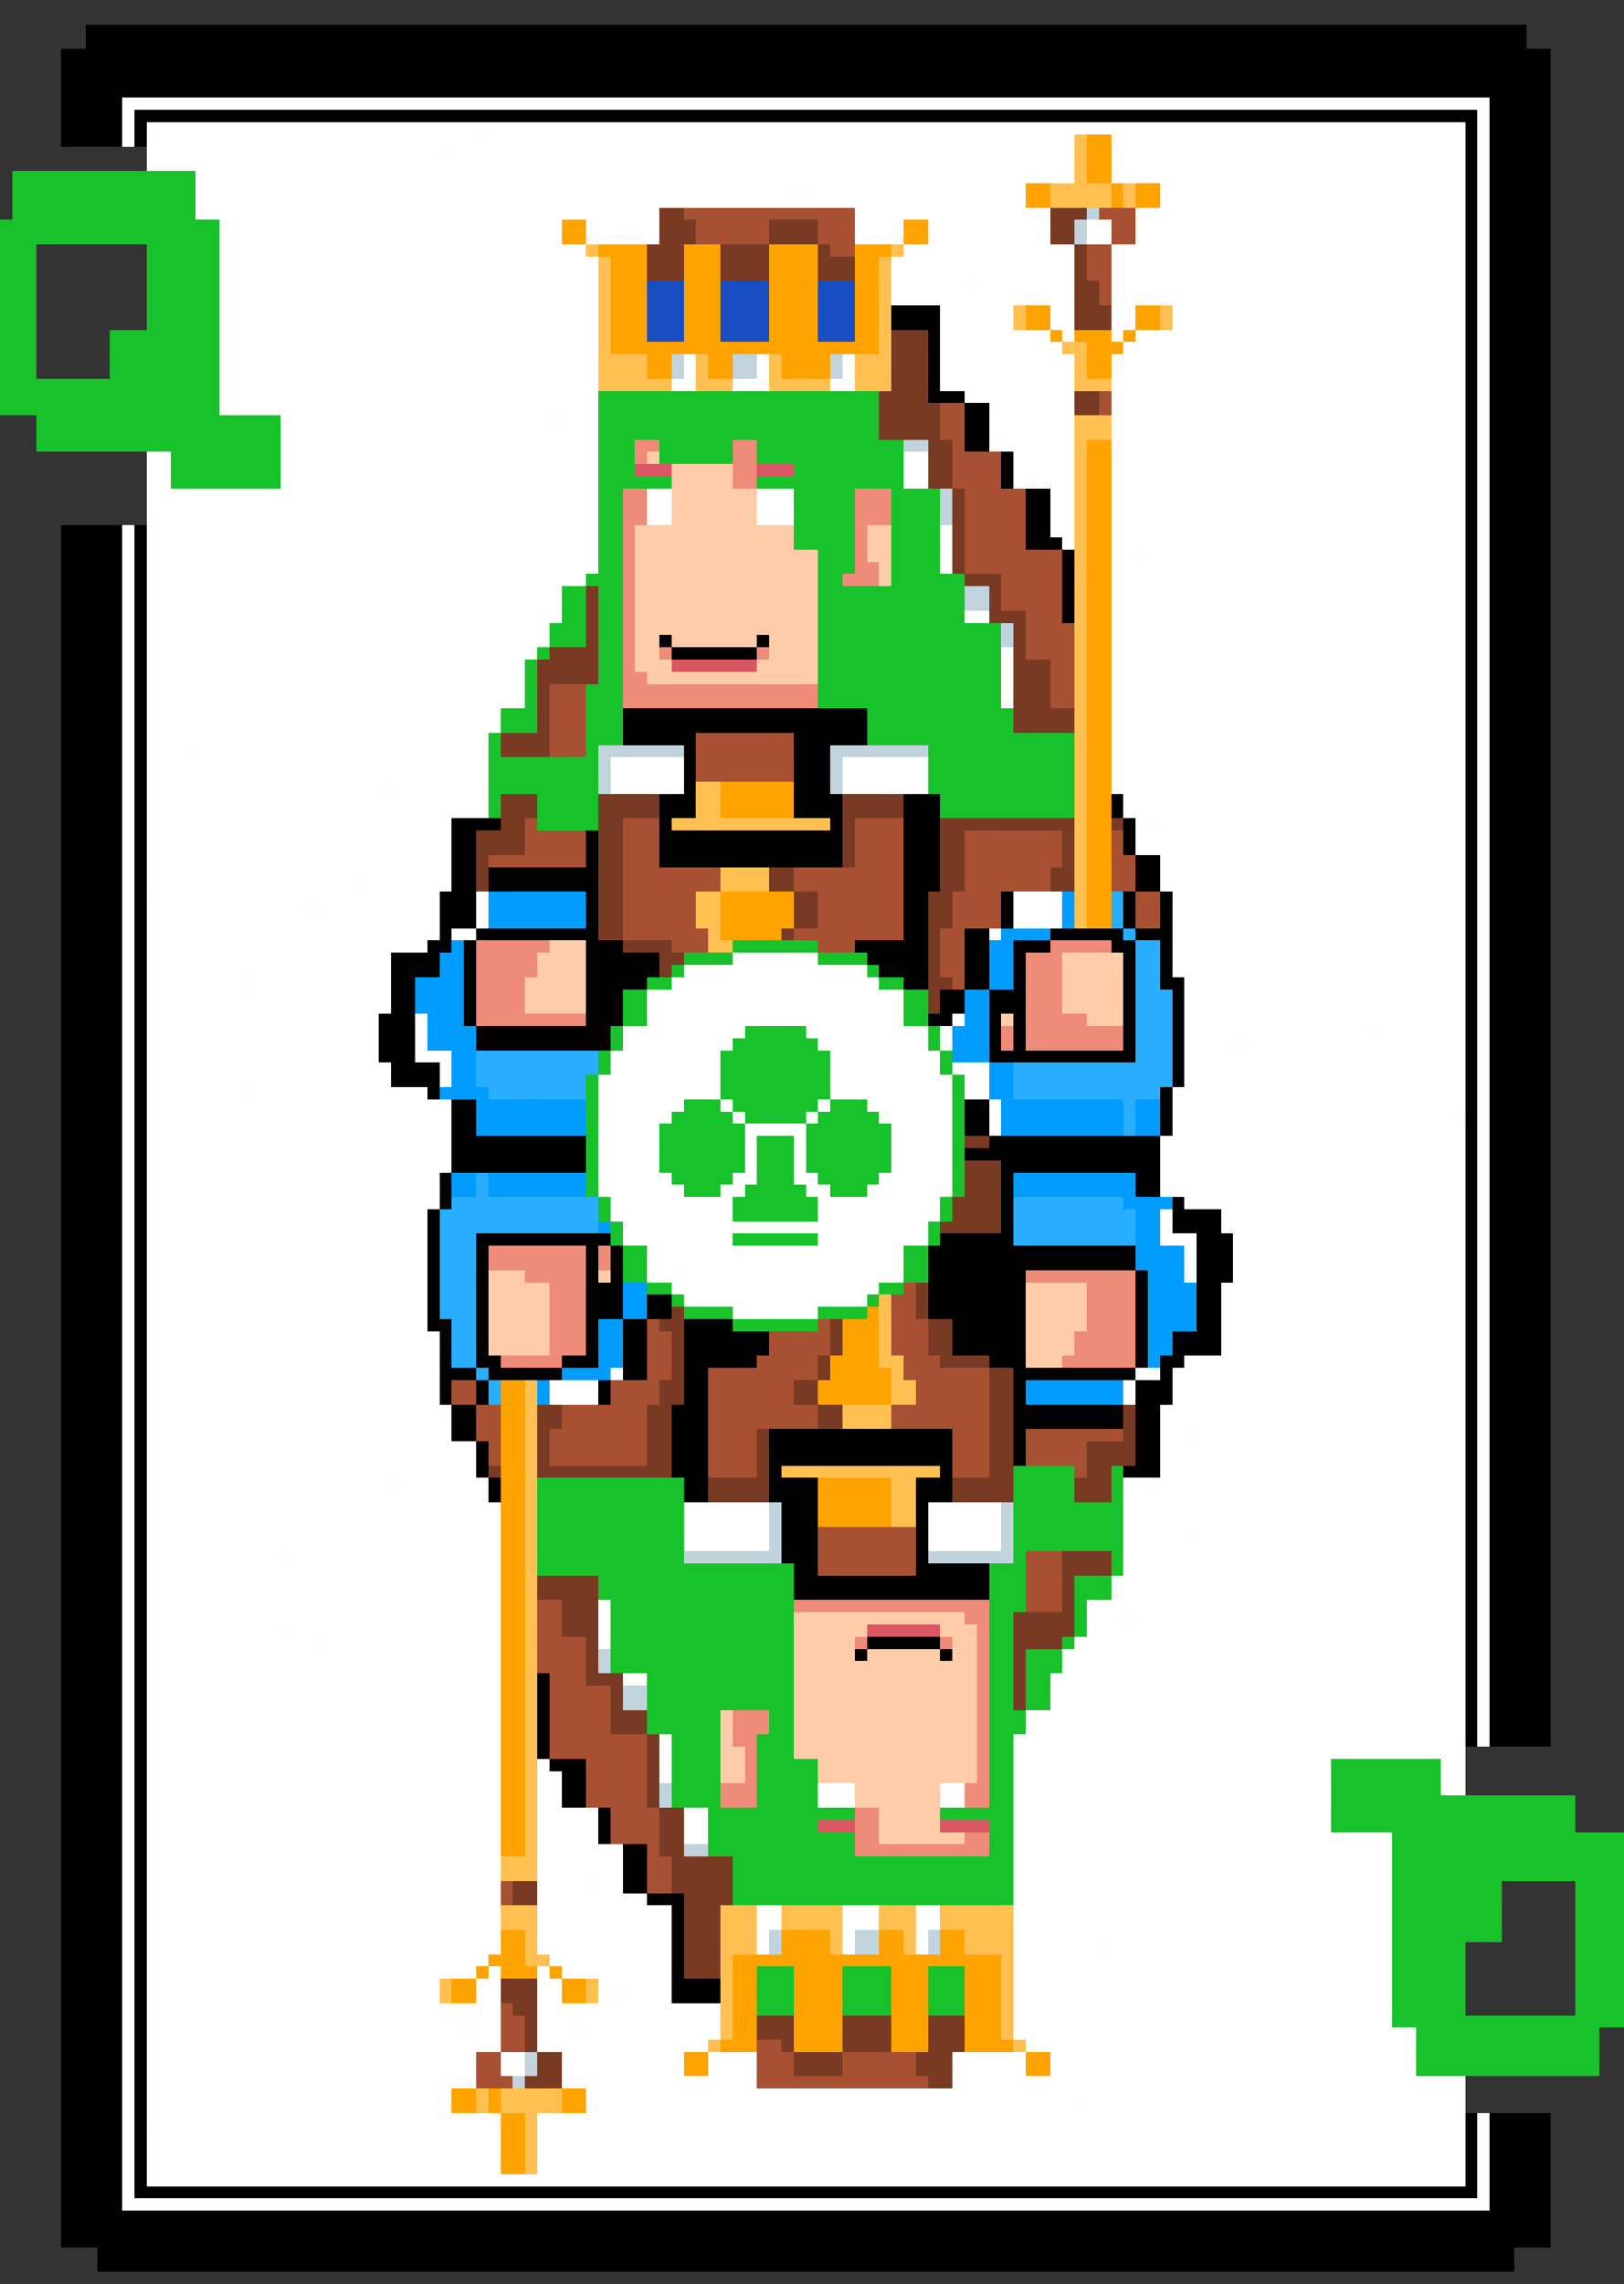 <svg xmlns="http://www.w3.org/2000/svg" viewBox="0 -0.5 133 187" shape-rendering="crispEdges">
<rect x="0" y="-0.5" width="133" height="187" fill="#333333" stroke="none"/>
<path stroke="#000000" d="M7 2h118M7 3h118M5 4h94M100 4h27M5 5h81M87 5h40M5 6h39M45 6h68M114 6h13M5 7h48M54 7h31M86 7h41M5 8h5M122 8h5M5 9h5M11 9h55M67 9h25M93 9h28M122 9h5M5 10h5M11 10h1M120 10h1M122 10h3M126 10h1M5 11h5M11 11h1M120 11h1M122 11h5M120 12h1M122 12h5M120 13h1M122 13h5M120 14h1M122 14h5M120 15h1M122 15h5M120 16h1M122 16h5M120 17h1M122 17h5M120 18h1M122 18h5M120 19h1M122 19h5M120 20h1M122 20h5M120 21h1M122 21h5M120 22h1M122 22h5M120 23h1M122 23h5M120 24h1M122 24h5M73 25h4M120 25h1M122 25h5M73 26h4M120 26h1M122 26h5M76 27h1M120 27h1M122 27h5M76 28h1M120 28h1M122 28h5M76 29h1M120 29h1M122 29h3M126 29h1M76 30h1M120 30h1M122 30h5M76 31h1M120 31h1M122 31h5M76 32h3M120 32h1M122 32h1M124 32h3M79 33h2M120 33h1M122 33h5M79 34h2M120 34h1M122 34h5M79 35h2M120 35h1M122 35h5M79 36h2M120 36h1M122 36h5M82 37h1M120 37h1M122 37h5M82 38h1M120 38h1M122 38h5M82 39h1M120 39h1M122 39h5M84 40h2M120 40h1M122 40h5M84 41h2M120 41h1M122 41h5M84 42h2M120 42h1M122 42h5M5 43h5M11 43h1M84 43h2M120 43h1M122 43h5M5 44h5M11 44h1M84 44h3M120 44h1M122 44h5M5 45h5M11 45h1M87 45h1M120 45h1M122 45h5M5 46h5M11 46h1M87 46h1M120 46h1M122 46h5M5 47h5M11 47h1M87 47h1M120 47h1M122 47h5M5 48h5M11 48h1M87 48h1M120 48h1M122 48h5M5 49h5M11 49h1M87 49h1M120 49h1M122 49h5M5 50h5M11 50h1M87 50h1M120 50h1M122 50h5M5 51h5M11 51h1M120 51h1M122 51h5M5 52h5M11 52h1M54 52h1M62 52h1M120 52h1M122 52h5M5 53h5M11 53h1M55 53h7M120 53h1M122 53h5M5 54h5M11 54h1M120 54h1M122 54h5M5 55h5M11 55h1M120 55h1M122 55h5M5 56h5M11 56h1M120 56h1M122 56h5M5 57h5M11 57h1M120 57h1M122 57h5M5 58h5M11 58h1M51 58h20M120 58h1M122 58h5M5 59h1M7 59h3M11 59h1M51 59h20M120 59h1M122 59h5M5 60h5M11 60h1M51 60h6M65 60h6M120 60h1M122 60h5M5 61h5M11 61h1M56 61h1M65 61h3M120 61h1M122 61h5M5 62h5M11 62h1M56 62h1M65 62h3M120 62h1M122 62h5M5 63h5M11 63h1M56 63h1M65 63h2M120 63h1M122 63h5M5 64h5M11 64h1M56 64h1M65 64h3M120 64h1M122 64h5M5 65h5M11 65h1M54 65h3M65 65h4M74 65h3M91 65h1M120 65h1M122 65h5M5 66h5M11 66h1M54 66h3M65 66h4M74 66h3M91 66h1M120 66h1M122 66h5M5 67h5M11 67h1M37 67h4M54 67h1M68 67h1M74 67h3M92 67h1M120 67h1M122 67h5M5 68h5M11 68h1M37 68h2M48 68h1M54 68h15M74 68h3M92 68h1M120 68h1M122 68h5M5 69h5M11 69h1M37 69h2M48 69h1M54 69h15M74 69h3M92 69h1M120 69h1M122 69h4M5 70h5M11 70h1M37 70h2M48 70h1M54 70h15M74 70h3M93 70h2M122 70h5M5 71h5M11 71h1M37 71h2M40 71h9M74 71h3M93 71h2M120 71h1M122 71h5M5 72h5M11 72h1M37 72h2M40 72h9M74 72h3M93 72h2M120 72h1M122 72h4M5 73h5M11 73h1M36 73h3M48 73h1M74 73h2M82 73h1M92 73h1M95 73h1M120 73h1M122 73h5M5 74h5M11 74h1M36 74h3M48 74h1M74 74h2M82 74h1M92 74h1M95 74h1M120 74h1M122 74h5M5 75h5M11 75h1M36 75h3M48 75h1M74 75h2M82 75h1M92 75h1M95 75h1M120 75h1M122 75h2M125 75h2M5 76h5M11 76h1M36 76h1M39 76h10M74 76h2M79 76h2M86 76h6M93 76h3M120 76h1M122 76h5M5 77h5M11 77h1M35 77h2M38 77h1M48 77h3M70 77h6M79 77h2M83 77h3M91 77h2M95 77h1M120 77h1M122 77h5M5 78h5M11 78h1M32 78h4M38 78h1M48 78h6M71 78h5M79 78h2M83 78h1M92 78h1M95 78h1M120 78h1M122 78h5M5 79h5M11 79h1M32 79h4M38 79h1M48 79h6M72 79h4M79 79h2M83 79h1M92 79h1M95 79h1M120 79h1M122 79h5M5 80h5M11 80h1M32 80h2M38 80h1M48 80h5M74 80h2M79 80h2M83 80h1M92 80h1M95 80h2M120 80h1M122 80h5M5 81h5M11 81h1M32 81h2M38 81h1M48 81h3M77 81h2M81 81h3M92 81h1M96 81h1M120 81h1M122 81h5M5 82h5M11 82h1M32 82h2M38 82h1M48 82h3M77 82h2M81 82h3M92 82h1M96 82h1M120 82h1M122 82h5M5 83h5M11 83h1M31 83h3M38 83h1M48 83h3M76 83h2M81 83h1M83 83h1M92 83h1M96 83h1M120 83h1M122 83h5M5 84h5M11 84h1M31 84h3M39 84h11M81 84h1M83 84h1M92 84h1M96 84h1M120 84h1M122 84h5M5 85h5M11 85h1M31 85h3M39 85h11M81 85h1M83 85h1M92 85h1M96 85h1M120 85h1M122 85h5M5 86h5M11 86h1M31 86h3M81 86h12M96 86h1M120 86h1M122 86h5M5 87h5M11 87h1M32 87h4M96 87h1M120 87h1M122 87h5M5 88h5M11 88h1M32 88h4M96 88h1M120 88h1M122 88h5M5 89h5M11 89h1M35 89h1M95 89h1M120 89h1M123 89h4M5 90h5M11 90h1M37 90h2M79 90h2M95 90h1M120 90h1M122 90h5M5 91h5M11 91h1M37 91h2M79 91h2M95 91h1M120 91h1M122 91h5M5 92h5M11 92h1M37 92h2M79 92h2M95 92h1M120 92h1M122 92h5M5 93h5M11 93h1M37 93h11M81 93h14M120 93h1M122 93h5M5 94h5M11 94h1M37 94h11M79 94h16M120 94h1M122 94h5M5 95h5M11 95h1M37 95h11M82 95h13M120 95h1M122 95h5M5 96h5M11 96h1M36 96h1M82 96h1M93 96h2M120 96h1M122 96h5M5 97h5M11 97h1M36 97h1M82 97h1M93 97h2M120 97h1M122 97h5M5 98h5M11 98h1M36 98h1M82 98h1M96 98h1M120 98h1M122 98h5M5 99h5M11 99h1M35 99h1M82 99h1M96 99h4M120 99h1M122 99h5M5 100h5M11 100h1M35 100h1M82 100h1M96 100h4M120 100h1M122 100h5M5 101h5M11 101h1M35 101h1M39 101h11M77 101h6M98 101h3M120 101h1M122 101h5M5 102h5M11 102h1M35 102h1M39 102h1M48 102h1M50 102h1M76 102h17M98 102h3M120 102h1M122 102h5M5 103h5M11 103h1M35 103h1M39 103h1M48 103h1M50 103h1M76 103h17M98 103h3M120 103h1M122 103h5M5 104h5M11 104h1M35 104h1M39 104h1M48 104h1M50 104h1M76 104h8M93 104h1M98 104h3M120 104h1M122 104h5M5 105h5M11 105h1M35 105h1M48 105h3M76 105h8M93 105h1M98 105h2M120 105h1M122 105h5M5 106h5M11 106h1M35 106h1M39 106h1M48 106h3M53 106h2M76 106h8M93 106h1M98 106h2M120 106h1M122 106h5M5 107h5M11 107h1M35 107h1M39 107h1M48 107h3M53 107h2M76 107h8M93 107h1M98 107h2M120 107h1M122 107h5M5 108h5M11 108h1M35 108h2M39 108h1M48 108h1M51 108h2M56 108h4M78 108h6M93 108h1M98 108h2M120 108h1M122 108h5M5 109h5M11 109h1M36 109h1M39 109h1M48 109h1M51 109h2M57 109h6M78 109h6M93 109h1M96 109h4M120 109h1M122 109h5M5 110h5M11 110h1M36 110h1M39 110h1M48 110h1M51 110h2M56 110h7M78 110h6M93 110h1M96 110h4M120 110h1M122 110h2M125 110h2M5 111h5M11 111h1M36 111h1M39 111h2M46 111h3M51 111h2M56 111h6M81 111h3M93 111h1M95 111h2M120 111h1M122 111h5M5 112h5M11 112h1M36 112h3M40 112h6M51 112h2M56 112h2M83 112h10M95 112h1M120 112h1M122 112h5M5 113h5M11 113h1M36 113h1M39 113h1M49 113h1M56 113h2M83 113h1M93 113h3M120 113h1M122 113h5M6 114h4M11 114h1M36 114h1M39 114h1M49 114h1M56 114h2M83 114h1M93 114h3M120 114h1M122 114h5M5 115h5M11 115h1M37 115h2M55 115h3M83 115h9M93 115h2M120 115h1M122 115h5M5 116h5M11 116h1M37 116h2M55 116h3M83 116h9M93 116h2M120 116h1M122 116h5M5 117h5M11 117h1M37 117h2M55 117h3M63 117h15M83 117h1M93 117h2M120 117h1M122 117h5M5 118h5M11 118h1M39 118h1M55 118h3M63 118h15M83 118h1M93 118h2M120 118h1M122 118h5M5 119h5M11 119h1M39 119h1M55 119h3M63 119h15M83 119h1M93 119h2M120 119h1M122 119h5M5 120h5M11 120h1M39 120h1M55 120h2M63 120h1M77 120h1M92 120h3M120 120h1M122 120h5M5 121h5M40 121h1M56 121h2M63 121h4M75 121h3M120 121h1M122 121h5M5 122h5M11 122h1M40 122h1M56 122h2M63 122h4M75 122h3M120 122h1M122 122h5M5 123h5M11 123h1M64 123h3M75 123h1M120 123h1M122 123h5M5 124h5M11 124h1M64 124h3M75 124h1M120 124h1M122 124h5M5 125h5M11 125h1M64 125h3M75 125h1M120 125h1M122 125h5M5 126h5M11 126h1M64 126h3M75 126h1M120 126h1M122 126h4M5 127h5M11 127h1M64 127h3M75 127h1M120 127h1M122 127h5M5 128h5M11 128h1M65 128h2M75 128h6M120 128h1M123 128h4M5 129h5M11 129h1M65 129h16M120 129h1M122 129h5M5 130h5M11 130h1M65 130h16M120 130h1M122 130h5M5 131h5M11 131h1M120 131h1M122 131h5M5 132h5M11 132h1M120 132h1M122 132h5M5 133h5M11 133h1M120 133h1M122 133h5M5 134h5M11 134h1M71 134h6M120 134h1M122 134h5M5 135h5M11 135h1M70 135h1M77 135h1M120 135h1M122 135h5M5 136h5M11 136h1M120 136h1M122 136h5M5 137h5M11 137h1M44 137h1M120 137h1M122 137h5M5 138h5M11 138h1M44 138h1M120 138h1M122 138h5M5 139h5M11 139h1M44 139h1M120 139h1M122 139h5M5 140h5M11 140h1M44 140h1M120 140h1M122 140h5M5 141h5M11 141h1M44 141h1M120 141h1M122 141h5M5 142h5M11 142h1M44 142h1M120 142h1M122 142h5M5 143h5M11 143h1M44 143h1M5 144h5M11 144h1M45 144h3M5 145h5M11 145h1M46 145h2M5 146h5M11 146h1M46 146h2M5 147h5M11 147h1M46 147h2M5 148h5M11 148h1M49 148h1M5 149h5M11 149h1M49 149h1M5 150h5M11 150h1M49 150h1M5 151h5M11 151h1M51 151h2M5 152h5M11 152h1M51 152h2M5 153h5M11 153h1M51 153h2M5 154h5M11 154h1M51 154h2M5 155h5M11 155h1M53 155h3M5 156h5M11 156h1M55 156h1M5 157h5M11 157h1M55 157h1M5 158h5M11 158h1M55 158h1M5 159h5M11 159h1M55 159h1M5 160h5M11 160h1M55 160h1M5 161h5M11 161h1M55 161h1M5 162h5M11 162h1M55 162h4M5 163h5M11 163h1M55 163h4M5 164h5M11 164h1M5 165h5M11 165h1M5 166h5M11 166h1M5 167h5M11 167h1M5 168h5M11 168h1M5 169h5M11 169h1M5 170h3M9 170h1M11 170h1M5 171h5M11 171h1M5 172h5M11 172h1M5 173h5M11 173h1M120 173h1M122 173h2M125 173h2M5 174h5M11 174h1M120 174h1M122 174h5M5 175h5M11 175h1M120 175h1M122 175h5M5 176h5M11 176h1M120 176h1M122 176h5M5 177h5M11 177h1M120 177h1M122 177h5M5 178h5M11 178h1M120 178h1M122 178h5M5 179h5M11 179h24M36 179h62M100 179h21M122 179h5M5 180h5M122 180h5M5 181h122M5 182h88M94 182h33M5 183h122M8 184h116M8 185h116" />
<path stroke="#000100" d="M99 4h1M86 5h1M125 10h1M67 63h1M126 126h1M122 128h1" />
<path stroke="#010000" d="M44 6h1M53 7h1M66 9h1M125 29h1M6 59h1M126 72h1M124 75h1M122 89h1M39 105h1M5 114h1M57 120h1M8 170h1M124 173h1M99 179h1" />
<path stroke="#000001" d="M113 6h1M85 7h1M92 9h1M123 32h1M120 70h1M56 109h1M124 110h1M11 121h1M35 179h1M98 179h1M93 182h1" />
<path stroke="#ffffff" d="M10 8h112M10 9h1M121 9h1M10 10h1M12 10h24M37 10h2M40 10h80M121 10h1M10 11h1M12 11h7M20 11h51M72 11h16M91 11h29M121 11h1M12 12h24M37 12h51M91 12h29M121 12h1M12 13h69M82 13h6M91 13h29M121 13h1M16 14h72M91 14h20M112 14h8M121 14h1M16 15h22M39 15h26M66 15h15M82 15h2M95 15h17M114 15h6M121 15h1M16 16h67M95 16h25M121 16h1M16 17h38M70 17h16M93 17h27M121 17h1M18 18h28M48 18h6M70 18h4M76 18h10M89 18h2M93 18h27M121 18h1M18 19h28M48 19h3M52 19h2M70 19h4M76 19h10M89 19h2M93 19h27M121 19h1M18 20h30M74 20h14M91 20h29M121 20h1M18 21h31M73 21h4M78 21h10M91 21h29M121 21h1M18 22h31M73 22h15M91 22h29M121 22h1M18 23h31M73 23h6M80 23h8M91 23h29M121 23h1M18 24h31M73 24h15M91 24h29M121 24h1M18 25h31M77 25h6M86 25h2M91 25h2M96 25h24M121 25h1M18 26h31M77 26h6M86 26h2M91 26h2M96 26h24M121 26h1M18 27h31M78 27h8M87 27h1M91 27h1M93 27h7M101 27h19M121 27h1M18 28h31M77 28h10M92 28h28M121 28h1M18 29h31M56 29h1M62 29h1M69 29h1M77 29h11M91 29h29M121 29h1M18 30h31M56 30h1M62 30h1M69 30h1M77 30h11M92 30h28M121 30h1M18 31h31M55 31h2M60 31h3M68 31h2M77 31h11M91 31h29M121 31h1M18 32h31M79 32h9M91 32h29M121 32h1M18 33h31M81 33h7M91 33h29M121 33h1M23 34h22M46 34h3M81 34h7M91 34h29M121 34h1M23 35h26M81 35h7M91 35h29M121 35h1M23 36h26M81 36h7M91 36h29M121 36h1M12 37h2M23 37h26M74 37h2M83 37h5M91 37h23M115 37h5M121 37h1M12 38h2M23 38h26M74 38h2M83 38h5M91 38h12M104 38h16M12 39h2M23 39h26M74 39h2M83 39h1M85 39h3M91 39h29M121 39h1M12 40h11M24 40h25M53 40h2M62 40h3M86 40h2M91 40h29M121 40h1M12 41h2M15 41h34M53 41h2M62 41h3M86 41h2M91 41h29M121 41h1M12 42h37M53 42h2M62 42h3M86 42h2M91 42h29M121 42h1M10 43h1M12 43h37M77 43h1M86 43h2M91 43h29M121 43h1M10 44h1M12 44h37M77 44h1M91 44h29M121 44h1M10 45h1M12 45h37M77 45h1M91 45h2M94 45h26M121 45h1M10 46h1M12 46h37M77 46h1M91 46h29M121 46h1M10 47h1M12 47h36M91 47h29M121 47h1M10 48h1M12 48h34M91 48h29M121 48h1M10 49h1M12 49h34M91 49h29M121 49h1M10 50h1M12 50h25M38 50h8M79 50h2M91 50h29M121 50h1M10 51h1M12 51h33M91 51h29M121 51h1M10 52h1M12 52h33M91 52h29M121 52h1M10 53h1M12 53h32M82 53h1M91 53h6M98 53h22M121 53h1M10 54h1M12 54h31M82 54h1M91 54h29M121 54h1M10 55h1M12 55h10M23 55h20M82 55h1M91 55h29M121 55h1M10 56h1M12 56h31M82 56h1M91 56h29M121 56h1M10 57h1M12 57h31M82 57h1M91 57h29M121 57h1M10 58h1M12 58h29M91 58h29M121 58h1M10 59h1M12 59h29M91 59h29M121 59h1M10 60h1M12 60h28M91 60h29M121 60h1M10 61h1M12 61h3M16 61h24M91 61h14M106 61h6M113 61h7M121 61h1M10 62h1M12 62h28M50 62h6M69 62h7M91 62h29M121 62h1M10 63h1M12 63h24M37 63h3M50 63h6M69 63h7M91 63h29M121 63h1M10 64h1M12 64h7M20 64h11M32 64h8M50 64h6M69 64h7M91 64h29M121 64h1M10 65h1M12 65h28M92 65h28M121 65h1M10 66h1M12 66h23M36 66h4M92 66h28M121 66h1M10 67h1M12 67h25M93 67h1M95 67h25M121 67h1M10 68h1M12 68h25M93 68h27M121 68h1M10 69h1M12 69h25M93 69h7M101 69h19M121 69h1M10 70h1M12 70h25M95 70h25M121 70h1M10 71h1M12 71h25M95 71h25M121 71h1M10 72h1M12 72h17M30 72h7M95 72h25M121 72h1M10 73h1M13 73h23M39 73h1M83 73h4M96 73h24M121 73h1M10 74h1M12 74h13M26 74h10M39 74h1M83 74h4M96 74h24M121 74h1M10 75h1M12 75h24M39 75h1M83 75h4M96 75h24M121 75h1M10 76h1M12 76h24M37 76h2M81 76h1M96 76h18M115 76h5M121 76h1M10 77h1M12 77h23M96 77h24M121 77h1M10 78h1M12 78h20M60 78h7M96 78h14M111 78h9M121 78h1M10 79h1M12 79h20M56 79h15M96 79h24M121 79h1M10 80h1M12 80h8M21 80h11M55 80h17M97 80h23M121 80h1M10 81h1M12 81h20M53 81h21M97 81h23M121 81h1M10 82h1M12 82h20M53 82h21M97 82h23M121 82h1M10 83h1M12 83h7M20 83h11M34 83h1M53 83h21M78 83h1M97 83h6M104 83h16M121 83h1M10 84h1M12 84h19M34 84h1M51 84h10M66 84h10M77 84h1M97 84h15M113 84h7M121 84h1M10 85h1M12 85h19M34 85h1M51 85h9M67 85h9M77 85h1M97 85h4M102 85h18M121 85h1M10 86h1M12 86h19M34 86h3M50 86h9M68 86h9M97 86h23M121 86h1M10 87h1M12 87h20M36 87h1M50 87h9M68 87h9M78 87h1M80 87h1M97 87h23M121 87h1M10 88h1M12 88h20M36 88h1M49 88h10M68 88h10M79 88h2M97 88h23M121 88h1M10 89h1M12 89h8M21 89h14M49 89h10M68 89h10M79 89h2M96 89h24M121 89h1M10 90h1M12 90h25M49 90h7M59 90h1M71 90h7M81 90h1M96 90h24M121 90h1M10 91h1M12 91h25M49 91h4M54 91h1M60 91h1M66 91h1M72 91h6M81 91h1M96 91h8M105 91h14M121 91h1M10 92h1M12 92h7M20 92h17M49 92h5M61 92h5M73 92h5M81 92h1M96 92h24M121 92h1M10 93h1M12 93h25M49 93h5M61 93h1M65 93h1M73 93h5M95 93h25M121 93h1M10 94h1M12 94h25M49 94h5M61 94h1M65 94h1M73 94h5M95 94h25M121 94h1M10 95h1M12 95h25M49 95h5M61 95h1M65 95h1M73 95h5M95 95h25M121 95h1M10 96h1M12 96h24M49 96h6M60 96h2M65 96h2M72 96h6M95 96h25M121 96h1M10 97h1M12 97h24M49 97h7M59 97h2M66 97h2M71 97h7M95 97h25M121 97h1M10 98h1M12 98h18M31 98h5M50 98h10M67 98h10M97 98h23M121 98h1M10 99h1M12 99h23M50 99h10M67 99h10M95 99h1M100 99h20M121 99h1M10 100h1M12 100h23M51 100h17M69 100h7M95 100h1M100 100h20M121 100h1M10 101h1M12 101h23M51 101h9M67 101h9M95 101h3M101 101h19M121 101h1M10 102h1M12 102h23M53 102h21M97 102h1M101 102h19M121 102h1M10 103h1M12 103h23M53 103h16M70 103h4M97 103h1M101 103h19M121 103h1M10 104h1M12 104h23M53 104h2M56 104h18M97 104h1M101 104h19M121 104h1M10 105h1M12 105h23M55 105h17M100 105h20M121 105h1M10 106h1M12 106h23M56 106h15M100 106h10M111 106h9M121 106h1M10 107h1M12 107h23M60 107h7M100 107h20M121 107h1M10 108h1M12 108h23M100 108h20M121 108h1M10 109h1M12 109h24M100 109h20M121 109h1M10 110h1M12 110h24M100 110h20M121 110h1M10 111h1M12 111h24M97 111h9M107 111h13M121 111h1M10 112h1M12 112h24M50 112h1M93 112h2M96 112h15M112 112h8M121 112h1M10 113h1M12 113h24M45 113h4M92 113h1M96 113h24M121 113h1M10 114h1M12 114h24M45 114h4M92 114h1M96 114h24M121 114h1M10 115h1M12 115h25M95 115h25M121 115h1M10 116h1M12 116h25M95 116h25M121 116h1M10 117h1M12 117h17M30 117h7M95 117h2M98 117h22M121 117h1M10 118h1M12 118h27M95 118h4M100 118h20M121 118h1M10 119h1M12 119h27M95 119h25M121 119h1M12 120h27M95 120h25M121 120h1M10 121h1M12 121h20M33 121h7M93 121h1M95 121h25M121 121h1M10 122h1M12 122h28M92 122h26M119 122h1M121 122h1M10 123h1M12 123h12M25 123h16M56 123h7M76 123h2M79 123h3M92 123h6M99 123h3M103 123h17M121 123h1M10 124h1M12 124h29M56 124h7M76 124h6M92 124h28M121 124h1M10 125h1M12 125h29M56 125h7M76 125h6M92 125h5M98 125h22M121 125h1M10 126h1M12 126h29M56 126h7M76 126h6M92 126h28M121 126h1M10 127h1M12 127h11M24 127h17M92 127h28M121 127h1M10 128h1M12 128h29M92 128h28M121 128h1M10 129h1M12 129h29M91 129h29M121 129h1M10 130h1M12 130h29M91 130h29M121 130h1M10 131h1M12 131h29M49 131h1M89 131h31M121 131h1M10 132h1M12 132h29M49 132h1M89 132h3M93 132h27M121 132h1M10 133h1M12 133h11M24 133h17M49 133h1M89 133h31M121 133h1M10 134h1M12 134h14M27 134h14M49 134h1M88 134h32M121 134h1M10 135h1M12 135h29M87 135h33M121 135h1M10 136h1M12 136h29M87 136h7M95 136h25M121 136h1M10 137h1M12 137h29M51 137h2M86 137h34M121 137h1M10 138h1M12 138h29M86 138h33M121 138h1M10 139h1M12 139h29M86 139h19M106 139h14M121 139h1M10 140h1M12 140h29M84 140h36M121 140h1M10 141h1M12 141h29M84 141h36M121 141h1M10 142h1M12 142h29M54 142h1M83 142h37M121 142h1M10 143h1M12 143h15M28 143h13M54 143h1M83 143h37M10 144h1M12 144h29M44 144h1M54 144h1M83 144h26M118 144h2M10 145h1M12 145h17M30 145h11M44 145h2M54 145h1M83 145h2M86 145h8M95 145h14M118 145h1M10 146h1M12 146h29M44 146h2M67 146h3M77 146h2M83 146h26M118 146h2M10 147h1M12 147h29M44 147h2M67 147h3M77 147h2M83 147h26M10 148h1M12 148h29M44 148h5M56 148h2M83 148h26M10 149h1M12 149h29M44 149h5M56 149h2M83 149h24M108 149h1M10 150h1M12 150h29M44 150h5M56 150h2M83 150h31M10 151h1M12 151h17M30 151h11M44 151h7M83 151h31M10 152h1M12 152h29M44 152h7M83 152h16M100 152h14M10 153h1M12 153h29M44 153h7M83 153h12M96 153h18M10 154h1M12 154h4M17 154h24M44 154h4M49 154h2M83 154h31M10 155h1M12 155h29M44 155h9M83 155h31M10 156h1M12 156h29M44 156h11M62 156h2M70 156h2M75 156h2M83 156h31M10 157h1M12 157h29M44 157h11M62 157h2M69 157h3M75 157h2M83 157h31M10 158h1M12 158h29M45 158h10M62 158h1M69 158h1M75 158h1M83 158h31M10 159h1M12 159h29M44 159h11M62 159h1M69 159h1M75 159h1M83 159h7M91 159h23M10 160h1M12 160h28M45 160h10M83 160h31M10 161h1M12 161h13M26 161h13M40 161h1M44 161h1M46 161h9M83 161h31M10 162h1M12 162h21M34 162h2M39 162h2M44 162h2M49 162h6M83 162h31M10 163h1M12 163h24M39 163h2M44 163h2M49 163h1M51 163h4M83 163h31M10 164h1M12 164h29M44 164h15M83 164h3M87 164h9M97 164h17M10 165h1M12 165h29M44 165h15M83 165h31M10 166h1M12 166h26M39 166h2M44 166h3M48 166h11M83 166h33M10 167h1M12 167h29M44 167h14M84 167h32M10 168h1M12 168h27M41 168h2M46 168h10M58 168h4M78 168h6M86 168h30M10 169h1M12 169h27M41 169h2M46 169h10M58 169h4M78 169h6M86 169h30M10 170h1M12 170h27M46 170h16M78 170h42M10 171h1M12 171h25M48 171h36M85 171h35M10 172h1M12 172h25M48 172h40M89 172h31M10 173h1M12 173h28M44 173h76M121 173h1M10 174h1M13 174h28M44 174h76M121 174h1M10 175h1M12 175h29M44 175h76M121 175h1M10 176h1M12 176h10M23 176h18M44 176h60M105 176h15M121 176h1M10 177h1M12 177h29M44 177h76M121 177h1M10 178h1M12 178h8M21 178h64M86 178h34M121 178h1M10 179h1M121 179h1M10 180h52M63 180h9M73 180h49" />
<path stroke="#fffffe" d="M36 10h1M71 11h1M38 15h1M77 27h1M100 27h1M91 30h1M14 41h1M37 50h1M97 53h1M22 55h1M105 61h1M112 61h1M36 63h1M19 64h1M100 69h1M110 78h1M19 83h1M53 91h1M104 91h1M30 98h1M68 100h1M69 103h1M106 111h1M111 112h1M29 117h1M99 118h1M10 120h1M92 121h1M24 123h1M78 123h1M94 136h1M119 138h1M27 143h1M94 145h1M29 151h1M99 152h1M16 154h1M33 162h1M22 176h1M104 176h1M20 178h1" />
<path stroke="#fffeff" d="M39 10h1M36 12h1M65 15h1M51 19h1M79 23h1M45 34h1M84 39h1M23 40h1M93 45h1M15 61h1M31 64h1M94 67h1M29 72h1M12 73h1M25 74h1M20 80h1M112 84h1M101 85h1M79 87h1M20 89h1M119 91h1M55 104h1M97 117h1M32 121h1M94 121h1M97 125h1M23 127h1M92 132h1M23 133h1M26 134h1M90 159h1M50 163h1M38 166h1M47 166h1M88 172h1M40 173h1M12 174h1" />
<path stroke="#feffff" d="M19 11h1M81 13h1M111 14h1M81 15h1M112 15h2M83 16h1M77 21h1M114 37h1M103 38h1M121 38h1M87 44h1M114 76h1M103 83h1M67 90h1M19 92h1M110 106h1M118 122h1M98 123h1M102 123h1M105 139h1M29 145h1M85 145h1M119 145h1M107 149h1M95 153h1M69 156h1M44 158h1M25 161h1M86 164h1M96 164h1M84 171h1M85 178h1M62 180h1M72 180h1" />
<path stroke="#ffc051" d="M88 11h1M88 12h1M88 13h1M88 14h1M86 15h5M92 15h1M86 16h5M92 16h1M48 20h1M73 20h1M49 21h1M72 21h1M49 22h1M72 22h1M49 23h1M72 23h1M49 24h1M72 24h1M49 25h1M72 25h1M83 25h1M95 25h1M49 26h1M72 26h1M83 26h1M95 26h1M49 27h1M72 27h1M49 28h1M72 28h1M87 28h2M49 29h4M57 29h1M63 29h1M70 29h3M88 29h1M49 30h4M57 30h1M63 30h1M70 30h3M88 30h1M49 31h6M57 31h3M63 31h5M70 31h3M88 31h3M88 34h3M88 35h3M88 36h1M88 37h1M88 38h1M88 39h1M88 40h1M88 41h1M88 42h1M88 43h1M88 44h1M88 45h1M88 46h1M88 48h1M88 49h1M88 50h1M88 51h1M88 52h1M88 53h1M88 54h1M88 55h1M88 56h1M88 57h1M88 58h1M88 59h1M88 60h1M88 61h1M88 62h1M88 63h1M57 64h2M88 64h1M57 65h2M88 65h1M57 66h2M88 66h1M55 67h13M88 67h1M88 68h1M88 69h1M88 70h1M59 71h4M88 71h1M59 72h4M88 72h1M57 73h2M88 73h1M57 74h2M88 74h1M57 75h2M88 75h1M58 76h1M58 77h2M72 106h1M72 107h1M72 108h1M72 109h1M72 110h1M72 111h2M73 112h1M43 113h1M73 113h2M43 114h1M73 114h2M43 115h1M69 115h4M43 116h1M69 116h2M72 116h1M43 117h1M43 118h1M43 119h1M43 120h1M64 120h13M43 121h1M73 121h2M43 122h1M73 122h2M43 123h1M73 123h2M43 124h1M73 124h2M43 125h1M43 126h1M43 127h1M43 128h1M43 129h1M43 130h1M43 131h1M43 132h1M43 133h1M43 134h1M43 135h1M43 136h1M43 137h1M43 138h1M43 139h1M43 140h1M43 141h1M43 142h1M43 143h1M43 144h1M43 145h1M43 146h1M43 147h1M43 148h1M43 149h1M43 150h1M43 151h1M41 152h3M41 153h3M41 156h3M59 156h3M64 156h5M72 156h3M77 156h5M41 157h3M59 157h3M64 157h5M72 157h3M77 157h6M43 158h1M59 158h3M68 158h1M74 158h1M79 158h4M43 159h1M59 159h3M68 159h1M74 159h1M79 159h4M43 160h2M59 160h1M82 160h1M59 161h1M82 161h1M36 162h1M48 162h1M59 162h1M82 162h1M36 163h1M48 163h1M59 163h1M82 163h1M59 164h1M82 164h1M59 165h1M82 165h1M59 166h1M82 166h1M58 167h1M83 167h1M39 171h1M41 171h5M39 172h1M41 172h5M43 173h1M43 174h1M43 175h1M43 176h1M43 177h1" />
<path stroke="#ffa300" d="M89 11h2M89 12h2M89 13h2M89 14h2M84 15h2M91 15h1M93 15h2M84 16h2M91 16h1M93 16h2M46 18h2M74 18h2M46 19h2M74 19h2M49 20h4M56 20h3M63 20h4M70 20h3M50 21h3M56 21h3M63 21h4M70 21h2M50 22h3M56 22h3M63 22h4M70 22h2M50 23h3M56 23h3M63 23h4M70 23h2M50 24h3M56 24h3M63 24h4M70 24h2M50 25h3M56 25h3M63 25h4M70 25h2M84 25h2M93 25h2M50 26h3M56 26h3M63 26h4M70 26h2M84 26h2M93 26h2M50 27h3M56 27h3M63 27h4M70 27h2M86 27h1M88 27h3M92 27h1M50 28h22M89 28h3M53 29h2M58 29h2M64 29h4M89 29h2M53 30h2M58 30h2M64 30h4M89 30h2M89 36h2M89 37h2M89 38h2M89 39h2M89 40h2M89 41h2M89 42h2M89 43h2M89 44h2M89 45h2M89 46h2M89 47h2M89 48h2M89 49h2M89 50h2M89 51h2M89 52h2M89 53h2M89 54h2M89 55h2M89 56h2M89 57h2M89 58h2M89 59h2M89 60h2M89 61h2M89 62h2M89 63h2M59 64h6M89 64h2M59 65h6M89 65h2M59 66h6M89 66h2M89 67h2M89 68h2M89 69h2M89 70h2M89 71h2M89 72h2M59 73h6M89 73h2M59 74h4M64 74h1M89 74h2M59 75h6M89 75h2M59 76h5M71 107h1M69 108h3M69 109h3M69 110h3M68 111h4M68 112h5M41 113h1M67 113h6M41 114h2M67 114h6M41 115h2M41 116h2M41 117h2M41 118h2M41 119h2M41 120h2M41 121h2M67 121h6M41 122h2M67 122h6M41 123h2M67 123h6M41 124h2M67 124h6M41 125h2M41 126h2M41 127h2M41 128h2M41 129h2M41 130h2M41 131h2M41 132h2M41 133h2M41 134h2M41 135h2M41 136h2M41 137h2M41 138h2M41 139h2M41 140h2M41 141h2M41 142h2M41 143h2M41 144h2M41 145h2M41 146h2M41 147h2M41 148h2M41 149h2M41 150h2M41 151h2M41 158h2M64 158h4M72 158h2M77 158h2M41 159h2M64 159h4M72 159h2M77 159h2M40 160h3M60 160h22M39 161h1M41 161h3M45 161h1M60 161h2M65 161h4M73 161h3M79 161h3M37 162h2M46 162h2M60 162h2M65 162h4M73 162h3M79 162h3M37 163h2M46 163h2M60 163h2M65 163h4M73 163h3M79 163h3M60 164h2M65 164h4M73 164h3M79 164h3M60 165h2M65 165h4M73 165h3M79 165h3M60 166h2M65 166h4M73 166h3M79 166h3M59 167h3M65 167h4M73 167h3M79 167h4M56 168h2M84 168h2M56 169h2M84 169h2M37 171h2M40 171h1M46 171h2M37 172h2M40 172h1M46 172h2M41 173h2M41 174h2M41 175h2M41 176h2M41 177h2" />
<path stroke="#18c22a" d="M1 14h15M1 15h15M1 16h6M8 16h8M1 17h15M0 18h18M0 19h18M0 20h3M12 20h6M0 21h3M12 21h6M0 22h3M12 22h6M0 23h3M12 23h6M0 24h3M12 24h6M0 25h3M12 25h6M0 26h3M12 26h6M0 27h3M9 27h9M0 28h3M9 28h9M0 29h3M9 29h9M0 30h3M9 30h9M0 31h10M11 31h7M0 32h18M49 32h23M0 33h17M49 33h23M3 34h20M49 34h23M3 35h20M49 35h11M61 35h11M3 36h20M49 36h3M54 36h6M62 36h1M64 36h10M14 37h9M49 37h3M54 37h6M62 37h12M14 38h9M49 38h3M65 38h9M14 39h9M49 39h6M62 39h12M49 40h2M65 40h5M73 40h4M49 41h2M65 41h5M73 41h4M49 42h2M65 42h5M73 42h4M49 43h2M65 43h5M73 43h4M49 44h2M65 44h5M73 44h4M49 45h2M67 45h3M73 45h4M49 46h2M67 46h3M73 46h4M48 47h2M67 47h2M73 47h6M46 48h2M49 48h2M67 48h12M46 49h2M49 49h2M67 49h12M46 50h2M49 50h2M67 50h12M45 51h3M49 51h2M67 51h15M45 52h3M49 52h2M67 52h8M76 52h6M44 53h1M49 53h2M67 53h15M43 54h1M49 54h2M67 54h15M43 55h1M49 55h2M67 55h15M43 56h1M48 56h3M67 56h15M43 57h1M48 57h3M67 57h15M41 58h3M48 58h3M71 58h10M82 58h1M41 59h3M48 59h1M50 59h1M71 59h12M40 60h1M48 60h3M71 60h1M73 60h15M40 61h1M48 61h1M76 61h2M79 61h9M40 62h9M76 62h12M40 63h9M76 63h12M40 64h9M76 64h12M40 65h1M44 65h5M77 65h11M40 66h1M44 66h5M77 66h11M44 67h5M60 77h7M56 78h4M67 78h4M55 79h1M71 79h1M53 80h2M72 80h2M51 81h1M74 81h2M51 82h2M74 82h2M51 83h2M74 83h2M50 84h1M61 84h5M76 84h1M50 85h1M60 85h7M76 85h1M49 86h1M59 86h9M77 86h1M49 87h1M59 87h9M77 87h1M48 88h1M59 88h9M78 88h1M48 89h1M59 89h9M78 89h1M48 90h1M56 90h3M60 90h7M68 90h3M78 90h1M48 91h1M55 91h5M61 91h5M67 91h5M78 91h1M48 92h1M54 92h5M60 92h1M66 92h1M68 92h5M78 92h1M48 93h1M54 93h7M62 93h3M66 93h7M78 93h1M48 94h1M54 94h7M62 94h3M66 94h7M78 94h1M48 95h1M54 95h7M62 95h3M66 95h7M78 95h1M48 96h1M55 96h5M62 96h3M67 96h5M78 96h1M48 97h1M56 97h3M61 97h5M68 97h3M78 97h1M49 98h1M60 98h7M77 98h1M49 99h1M60 99h7M77 99h1M50 100h1M76 100h1M50 101h1M60 101h7M76 101h1M51 102h2M74 102h2M51 103h2M74 103h2M51 104h2M74 104h2M53 105h2M72 105h2M55 106h1M71 106h1M56 107h4M67 107h2M70 107h1M60 108h7M83 120h5M91 120h1M44 121h12M83 121h5M91 121h1M44 122h12M83 122h5M91 122h1M44 123h12M83 123h9M44 124h12M83 124h9M44 125h12M83 125h9M44 126h12M83 126h9M44 127h12M83 127h1M91 127h1M44 128h21M81 128h3M91 128h1M49 129h11M61 129h4M81 129h3M88 129h3M49 130h16M81 130h3M88 130h3M50 131h12M63 131h2M81 131h3M88 131h1M50 132h15M81 132h2M88 132h1M50 133h15M82 133h1M88 133h1M50 134h15M81 134h2M87 134h1M50 135h15M81 135h2M84 135h3M50 136h13M64 136h1M81 136h2M84 136h3M53 137h12M81 137h2M84 137h2M53 138h8M62 138h3M81 138h2M84 138h2M53 139h12M81 139h2M84 139h2M53 140h6M63 140h2M81 140h3M53 141h6M63 141h2M81 141h3M55 142h4M62 142h3M81 142h2M55 143h4M62 143h3M81 143h2M55 144h4M62 144h5M81 144h2M109 144h9M55 145h4M62 145h5M81 145h2M109 145h9M55 146h4M62 146h5M81 146h2M109 146h9M55 147h4M62 147h5M81 147h2M109 147h20M58 148h12M77 148h6M109 148h19M58 149h9M81 149h2M109 149h20M58 150h12M81 150h2M114 150h19M58 151h12M81 151h2M114 151h19M60 152h23M114 152h19M60 153h23M114 153h19M60 154h23M114 154h9M129 154h4M60 155h23M115 155h8M129 155h4M114 156h9M129 156h4M114 157h9M129 157h4M114 158h9M129 158h4M114 159h6M129 159h4M114 160h6M129 160h4M62 161h3M69 161h4M76 161h3M114 161h6M129 161h4M62 162h3M69 162h4M76 162h3M114 162h6M129 162h4M62 163h3M69 163h4M76 163h3M114 163h6M129 163h4M62 164h3M69 164h4M76 164h3M114 164h6M129 164h4M114 165h19M116 166h15M116 167h15M116 168h15M116 169h15" />
<path stroke="#18c32a" d="M7 16h1M60 35h1M81 58h1M72 60h1M59 92h1M67 92h1M114 155h1" />
<path stroke="#793a24" d="M54 17h2M86 17h3M54 18h3M63 18h4M86 18h2M54 19h3M63 19h4M86 19h2M53 20h3M59 20h4M67 20h1M88 20h1M53 21h3M59 21h4M67 21h3M88 21h1M53 22h3M59 22h4M67 22h3M88 22h1M88 23h2M88 24h2M88 25h3M88 26h3M73 27h3M73 28h3M73 29h3M73 30h3M73 31h3M72 32h4M88 32h2M72 33h5M88 33h2M72 34h5M72 35h5M76 36h2M76 37h2M76 38h2M76 39h2M78 40h1M78 41h1M78 42h1M78 43h1M78 44h1M78 45h1M78 46h1M79 47h3M48 48h1M81 48h1M48 49h1M81 49h1M48 50h1M81 50h3M48 51h1M83 51h1M48 52h1M83 52h1M45 53h4M83 53h1M44 54h5M83 54h3M44 55h5M83 55h3M44 56h1M83 56h3M44 57h1M83 57h3M44 58h1M83 58h5M44 59h1M83 59h5M41 60h4M41 61h4M41 65h3M49 65h5M69 65h5M41 66h3M49 66h5M69 66h5M41 67h2M49 67h2M69 67h1M77 67h3M81 67h7M91 67h1M39 68h4M49 68h2M69 68h1M77 68h2M87 68h1M39 69h4M49 69h2M69 69h1M77 69h2M87 69h1M39 70h1M49 70h2M69 70h1M77 70h2M87 70h1M39 71h1M49 71h2M63 71h2M77 71h2M86 71h2M39 72h1M49 72h2M63 72h2M77 72h2M86 72h2M49 73h2M65 73h2M76 73h2M49 74h2M65 74h2M76 74h2M49 75h2M65 75h2M76 75h2M49 76h2M64 76h1M76 76h1M51 77h4M76 77h1M54 78h2M76 78h1M54 79h1M76 79h1M76 80h2M76 81h1M76 82h1M79 93h2M79 95h3M79 96h3M79 97h3M78 98h4M78 99h4M77 100h5M75 105h1M75 106h1M55 107h1M75 107h1M54 108h2M68 108h1M76 108h2M55 109h1M68 109h1M76 109h2M55 110h1M68 110h1M76 110h2M55 111h1M67 111h1M77 111h4M55 112h1M67 112h1M81 112h2M54 113h2M65 113h2M81 113h2M54 114h2M65 114h2M81 114h2M44 115h2M53 115h2M67 115h2M81 115h2M92 115h1M44 116h2M53 116h2M67 116h2M81 116h2M92 116h1M44 117h1M53 117h2M62 117h1M81 117h2M92 117h1M44 118h1M53 118h2M62 118h1M81 118h2M89 118h4M44 119h1M53 119h2M62 119h1M81 119h2M89 119h4M40 120h1M44 120h11M62 120h1M81 120h2M89 120h2M58 121h5M78 121h5M88 121h3M58 122h5M78 122h5M88 122h3M87 127h4M87 128h4M44 129h5M87 129h1M44 130h5M87 130h1M46 131h3M87 131h1M46 132h3M83 132h5M46 133h3M83 133h5M48 134h1M83 134h4M48 135h1M83 135h1M48 136h1M83 136h1M48 137h3M83 137h1M50 138h1M83 138h1M50 139h1M83 139h1M50 140h3M50 141h3M53 142h1M53 143h1M53 144h1M53 145h1M53 146h1M53 147h1M54 148h2M54 149h2M54 150h2M54 151h2M55 152h5M55 153h5M42 154h2M55 154h5M42 155h2M56 155h4M56 156h3M56 157h3M56 158h3M56 159h3M56 160h3M56 161h3M41 162h3M41 163h3M42 164h2M43 165h1M62 165h3M69 165h4M76 165h3M43 166h1M62 166h3M69 166h4M77 166h2M43 167h1M64 167h1M69 167h4M76 167h3M44 168h2M65 168h4M75 168h3M44 169h2M65 169h4M75 169h3M43 170h3M76 170h2" />
<path stroke="#a75032" d="M56 17h14M90 17h3M57 18h6M67 18h3M91 18h2M57 19h6M67 19h3M91 19h2M68 20h2M89 20h2M89 21h2M89 22h2M90 23h1M90 24h1M90 32h1M77 33h2M90 33h1M77 34h2M77 35h2M78 36h1M78 37h4M78 38h4M78 39h4M79 40h5M79 41h5M79 42h5M79 43h5M79 44h5M79 45h8M79 46h8M82 47h5M82 48h5M82 49h5M84 50h3M84 51h4M84 52h4M84 53h4M86 54h2M86 55h2M45 56h3M86 56h2M45 57h3M86 57h2M45 58h3M45 59h3M45 60h3M57 60h7M45 61h3M57 61h8M57 62h8M57 63h8M43 67h1M51 67h3M70 67h4M43 68h4M51 68h3M70 68h4M79 68h8M91 68h1M43 69h5M51 69h3M70 69h4M80 69h7M91 69h1M40 70h8M51 70h3M70 70h4M79 70h8M91 70h2M51 71h8M65 71h9M79 71h7M91 71h2M51 72h8M65 72h9M79 72h7M91 72h2M51 73h6M67 73h7M79 73h3M93 73h2M51 74h6M67 74h7M78 74h4M93 74h2M51 75h6M67 75h7M78 75h4M93 75h2M51 76h7M65 76h9M77 76h2M55 77h3M67 77h3M77 77h2M77 78h2M77 79h2M78 80h1M74 105h1M73 106h2M73 107h2M53 108h1M67 108h1M73 108h3M53 109h2M63 109h5M73 109h3M53 110h2M63 110h5M73 110h3M53 111h2M62 111h5M74 111h3M53 112h2M58 112h9M74 112h7M37 113h2M50 113h4M58 113h7M75 113h6M37 114h2M50 114h4M58 114h7M75 114h6M39 115h2M46 115h7M58 115h9M73 115h8M39 116h2M46 116h7M58 116h9M73 116h8M39 117h2M45 117h8M58 117h4M78 117h3M84 117h8M40 118h1M45 118h8M58 118h4M78 118h3M84 118h5M40 119h1M45 119h8M58 119h4M78 119h3M84 119h5M58 120h4M78 120h3M88 120h1M67 125h8M67 126h2M70 126h5M67 127h8M84 127h3M67 128h8M84 128h3M84 129h3M84 130h3M44 131h2M84 131h3M44 132h2M44 133h2M44 134h4M44 135h4M44 136h4M45 137h3M45 138h5M45 139h5M45 140h5M45 141h5M46 142h7M45 143h8M48 144h5M48 145h5M48 146h5M48 147h5M51 148h3M50 149h4M50 150h4M53 151h1M53 152h2M53 153h2M41 154h1M53 154h2M41 155h1M41 164h1M41 165h2M41 166h2M41 167h2M62 167h2M39 168h2M62 168h3M69 168h6M39 169h2M62 169h3M69 169h6M39 170h3M62 170h14" />
<path stroke="#c1d3dc" d="M89 17h1M88 18h1M88 19h1M55 29h1M60 29h2M68 29h1M55 30h1M60 30h2M68 30h1M74 36h2M77 40h1M77 41h1M77 42h1M79 48h2M79 49h2M82 51h1M82 52h1M49 61h7M68 61h8M49 62h1M68 62h1M49 63h1M68 63h1M49 64h1M68 64h1M63 123h1M82 123h1M63 124h1M82 124h1M63 125h1M82 125h1M63 126h1M82 126h1M56 127h8M76 127h7M49 135h1M49 136h1M51 138h2M51 139h2M54 146h1M54 147h1M56 151h2M63 158h1M70 158h2M76 158h1M63 159h1M70 159h2M76 159h1M43 168h1M43 169h1M42 170h1" />
<path stroke="#184ec2" d="M53 23h3M59 23h4M67 23h3M53 24h3M59 24h4M67 24h1M69 24h1M53 25h3M59 25h4M67 25h3M53 26h3M59 26h4M67 26h3M53 27h3M59 27h4M67 27h3" />
<path stroke="#184ec3" d="M68 24h1" />
<path stroke="#19c22a" d="M10 31h1M63 36h1M50 47h1M75 52h1M62 131h1M63 136h1M61 138h1" />
<path stroke="#18c22b" d="M17 33h1M49 59h1M78 61h1M52 81h1M69 107h1M60 129h1M81 133h1M128 148h1" />
<path stroke="#ee8b79" d="M52 36h2M60 36h2M52 37h1M60 37h2M60 38h2M60 39h2M51 40h2M70 40h3M51 41h2M70 41h3M51 42h2M70 42h3M51 43h1M70 43h1M51 44h1M70 44h1M51 45h1M70 45h1M51 46h1M70 46h2M51 47h1M69 47h3M51 48h1M51 49h1M51 50h1M51 51h1M51 52h1M51 53h1M54 53h1M62 53h1M51 54h1M51 55h2M51 56h16M51 57h16M39 77h6M86 77h5M39 78h2M42 78h2M84 78h3M39 79h5M84 79h3M39 80h4M84 80h3M39 81h4M84 81h3M39 82h4M84 82h3M39 83h9M84 83h5M82 84h1M84 84h8M82 85h1M84 85h8M40 102h8M49 102h1M40 103h8M49 103h1M43 104h5M84 104h9M45 105h3M89 105h4M45 106h3M89 106h4M45 107h3M89 107h4M45 108h3M89 108h4M45 109h3M88 109h5M45 110h3M88 110h5M41 111h5M87 111h6M65 131h16M79 132h2M80 133h1M70 134h1M77 134h1M80 134h1M80 135h1M80 136h1M80 137h1M80 138h1M80 139h1M60 140h3M80 140h1M60 141h3M80 141h1M60 142h2M80 142h1M61 143h1M80 143h1M61 144h1M80 144h1M61 145h1M80 145h1M59 146h3M79 146h2M59 147h3M79 147h2M70 148h2M70 149h2M70 150h2M79 150h2M70 151h11" />
<path stroke="#fecca8" d="M53 37h1M61 48h1M66 50h1" />
<path stroke="#d95763" d="M52 38h3M62 38h3M55 54h7M71 133h6M67 149h3M77 149h4" />
<path stroke="#fecca9" d="M55 38h5M55 39h5M55 40h7M55 41h7M55 42h7M52 43h13M71 43h2M52 44h13M71 44h2M52 45h15M71 45h2M52 46h15M72 46h1M52 47h15M72 47h1M52 48h9M62 48h5M52 49h15M52 50h14M52 51h15M52 52h2M55 52h7M63 52h4M52 53h2M63 53h4M52 54h3M62 54h5M53 55h12M66 55h1M45 77h3M44 78h4M87 78h5M44 79h4M87 79h5M43 80h5M87 80h5M43 81h5M87 81h5M43 82h5M87 82h5M82 83h1M89 83h3M40 104h3M49 104h1M40 105h5M84 105h5M40 106h5M84 106h5M40 107h5M84 107h5M40 108h5M84 108h5M40 109h5M84 109h4M40 110h5M84 110h4M84 111h3M65 132h14M65 133h6M77 133h3M65 134h5M78 134h2M65 135h5M71 135h6M78 135h2M65 136h15M65 137h15M65 138h15M66 139h14M59 140h1M65 140h15M59 141h1M65 141h15M59 142h1M65 142h15M59 143h2M65 143h15M59 144h2M67 144h13M59 145h2M67 145h10M78 145h2M70 146h7M70 147h7M72 148h5M72 149h5M72 150h7" />
<path stroke="#fec051" d="M88 47h1" />
<path stroke="#ffcca9" d="M65 55h1M65 139h1M77 145h1" />
<path stroke="#a75132" d="M64 60h1M47 68h1" />
<path stroke="#fefffe" d="M35 66h1" />
<path stroke="#793b24" d="M80 67h1" />
<path stroke="#a75033" d="M79 69h1M78 73h1M45 142h1M50 148h1" />
<path stroke="#010001" d="M126 69h1" />
<path stroke="#009dff" d="M40 73h8M87 73h1M40 74h8M87 74h1M40 75h8M87 75h1M82 76h4M37 77h1M81 77h2M36 78h2M81 78h2M36 79h2M81 79h2M34 80h4M81 80h2M34 81h4M79 81h2M34 82h4M79 82h2M35 83h3M79 83h2M35 84h4M78 84h3M35 85h4M78 85h3M37 86h2M78 86h3M37 87h2M81 87h2M37 88h2M81 88h2M36 89h4M81 89h2M39 90h4M44 90h4M82 90h10M93 90h2M39 91h9M82 91h10M93 91h2M39 92h9M82 92h10M93 92h2M37 96h2M40 96h3M44 96h4M83 96h10M38 97h1M40 97h8M83 97h10M92 98h4M93 99h2M49 100h1M93 100h2M93 101h2M93 102h4M93 103h3M94 104h3M51 105h2M94 105h4M51 106h2M94 106h4M51 107h2M94 107h1M96 107h2M49 108h2M94 108h4M49 109h2M94 109h2M49 110h2M94 110h2M49 111h2M94 111h1M46 112h4M44 113h1M84 113h8M44 114h1M84 114h8" />
<path stroke="#29adff" d="M91 73h1M91 74h1M91 75h1M92 76h1M93 77h2M93 78h2M93 79h2M93 80h2M93 81h3M93 82h3M93 83h3M93 84h3M93 85h3M39 86h6M46 86h3M93 86h3M39 87h3M43 87h6M83 87h13M39 88h9M83 88h13M40 89h2M43 89h5M83 89h12M92 90h1M92 91h1M92 92h1M39 96h1M39 97h1M37 98h9M48 98h1M83 98h3M87 98h5M36 99h13M83 99h1M85 99h8M36 100h13M83 100h10M36 101h3M83 101h10M36 102h3M36 103h3M36 104h2M36 105h3M36 106h3M36 107h3M37 108h2M37 109h2M37 110h2M37 111h2M39 112h1M40 113h1M40 114h1" />
<path stroke="#fea300" d="M63 74h1" />
<path stroke="#ee8b78" d="M41 78h1" />
<path stroke="#28adff" d="M45 86h1M42 87h1M47 98h1M84 99h1" />
<path stroke="#29acff" d="M42 89h1M46 98h1M38 104h1" />
<path stroke="#019dff" d="M43 90h1M95 107h1" />
<path stroke="#009dfe" d="M43 96h1" />
<path stroke="#009cff" d="M37 97h1M96 103h1" />
<path stroke="#29adfe" d="M86 98h1" />
<path stroke="#ffa301" d="M42 113h1" />
<path stroke="#ffc050" d="M71 116h1" />
<path stroke="#a65032" d="M69 126h1" />
<path stroke="#fffefe" d="M48 154h1" />
<path stroke="#ffc151" d="M82 156h1" />
<path stroke="#793a25" d="M76 166h1" />
</svg>